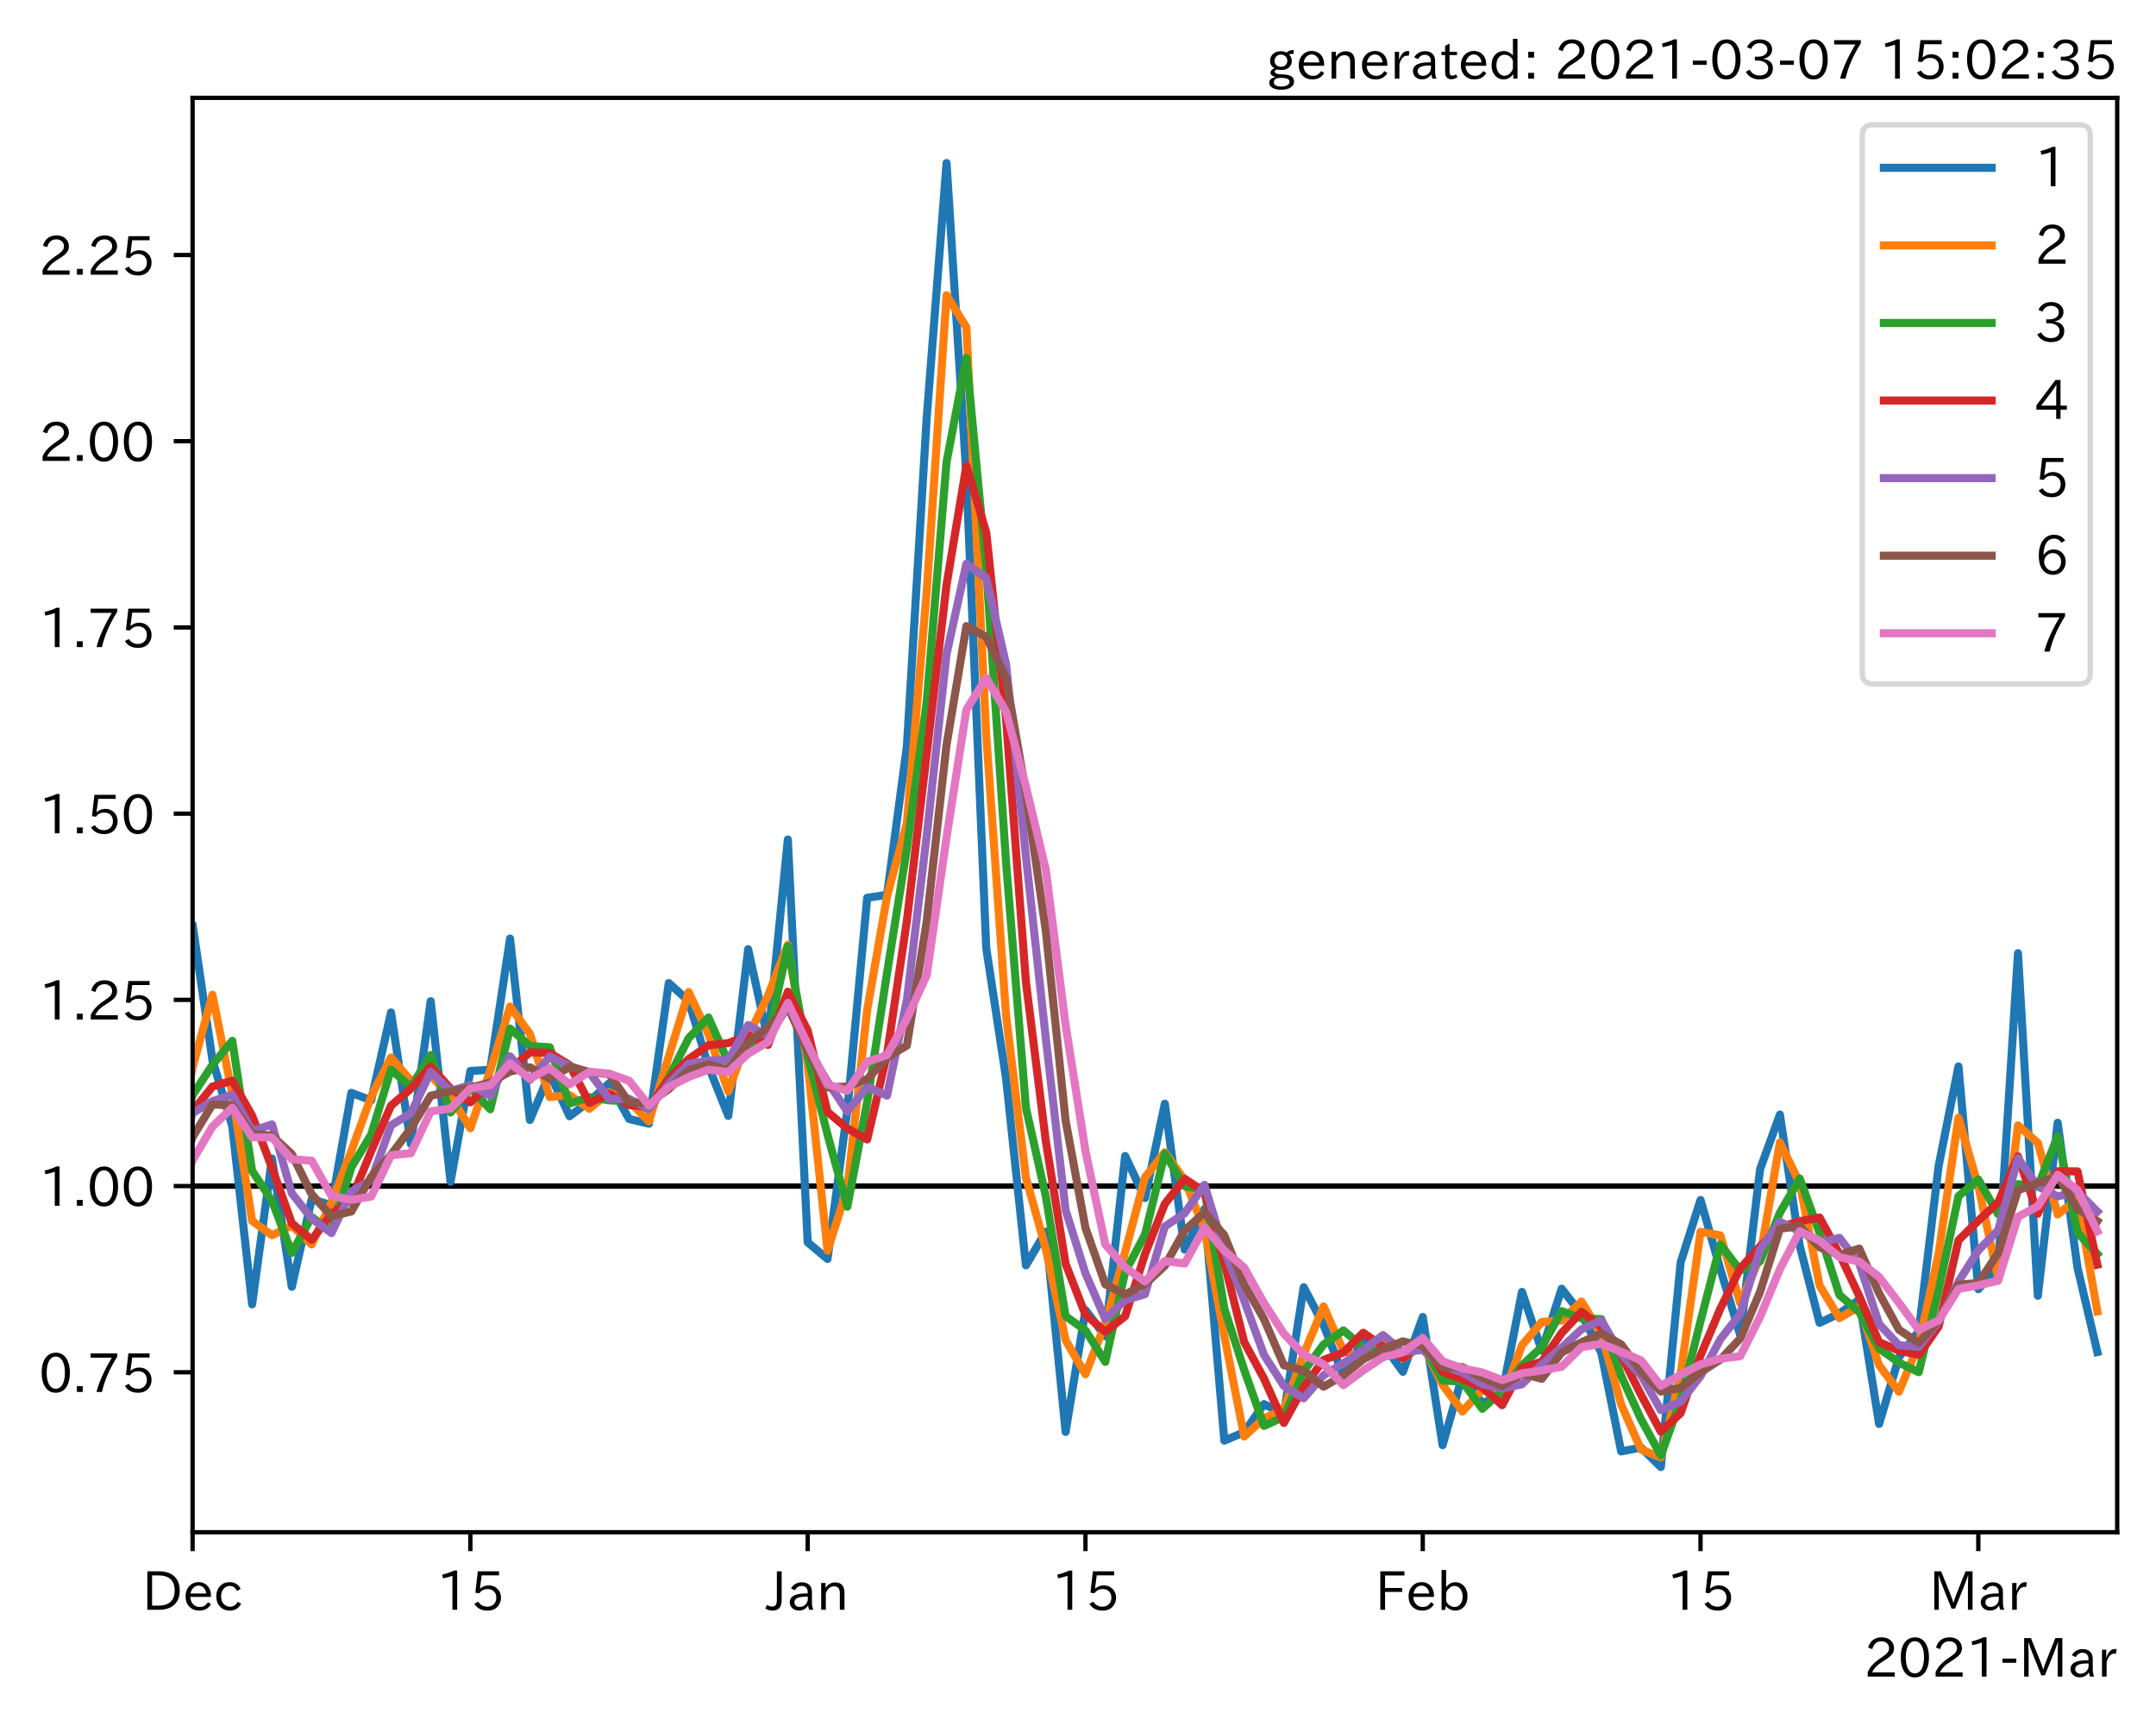 <?xml version="1.0" encoding="utf-8" standalone="no"?>
<!DOCTYPE svg PUBLIC "-//W3C//DTD SVG 1.1//EN"
  "http://www.w3.org/Graphics/SVG/1.1/DTD/svg11.dtd">
<!-- Created with matplotlib (https://matplotlib.org/) -->
<svg height="320.24pt" version="1.1" viewBox="0 0 400.058 320.24" width="400.058pt" xmlns="http://www.w3.org/2000/svg" xmlns:xlink="http://www.w3.org/1999/xlink">
 <defs>
  <style type="text/css">*{stroke-linecap:butt;stroke-linejoin:round;}</style>
 </defs>
 <g id="figure_1">
  <g id="patch_1">
   <path d="M 0 320.24 
L 400.058 320.24 
L 400.058 0 
L 0 0 
z
" style="fill:#ffffff;"/>
  </g>
  <g id="axes_1">
   <g id="patch_2">
    <path d="M 35.737 284.259 
L 392.858 284.259 
L 392.858 18.147 
L 35.737 18.147 
z
" style="fill:#ffffff;"/>
   </g>
   <g id="line2d_1">
    <path clip-path="url(#pf36e986cb9)" d="M 35.737 220.039 
L 392.858 220.039 
" style="fill:none;stroke:#000000;stroke-linecap:square;"/>
   </g>
   <g id="matplotlib.axis_1">
    <g id="xtick_1">
     <g id="line2d_2">
      <defs>
       <path d="M 0 0 
L 0 3.5 
" id="mf02d301bfb" style="stroke:#000000;stroke-width:0.8;"/>
      </defs>
      <g>
       <use style="stroke:#000000;stroke-width:0.8;" x="35.737" xlink:href="#mf02d301bfb" y="284.259"/>
      </g>
     </g>
     <g id="text_1">
      <!-- Dec -->
      <g transform="translate(26.389 298.749)scale(0.1 -0.1)">
       <defs>
        <path d="M 9.516 72.406 
L 31 72.406 
Q 49.359 72.406 59.234 63.281 
Q 69.625 53.812 69.625 36.812 
Q 69.625 16.359 54.938 6.891 
Q 45.703 0.984 30.328 0.984 
L 9.516 0.984 
z
M 18.312 8.688 
L 29.594 8.688 
Q 60.203 8.688 60.203 36.812 
Q 60.203 64.797 30.125 64.797 
L 18.312 64.797 
z
" id="IPAexGothic-68"/>
        <path d="M 13.484 24.906 
Q 13.922 16.266 18.891 11.281 
Q 23.969 6.203 31.203 6.203 
Q 40.719 6.203 46.297 15.094 
L 51.906 11.375 
Q 44.828 -0.484 30.172 -0.484 
Q 19.094 -0.484 11.969 6.594 
Q 4.781 13.812 4.781 25.641 
Q 4.781 38.188 12.312 45.703 
Q 19 52.391 29 52.391 
Q 38.422 52.391 44.781 46.188 
Q 51.906 38.969 51.906 26.906 
L 51.906 24.906 
z
M 43.062 31.203 
Q 42.328 37.984 38.281 41.891 
Q 34.281 45.906 28.812 45.906 
Q 22.469 45.906 17.969 40.484 
Q 14.891 36.812 13.969 31.203 
z
" id="IPAexGothic-101"/>
        <path d="M 51.078 12.25 
Q 44.281 -0.484 29.688 -0.484 
Q 19.188 -0.484 12.312 6.391 
Q 4.891 13.922 4.891 25.984 
Q 4.891 37.938 12.312 45.516 
Q 19.094 52.297 29.391 52.297 
Q 43.953 52.297 50.094 39.703 
L 43.172 36.078 
Q 38.812 45.312 29.688 45.312 
Q 23.688 45.312 19.281 40.922 
Q 13.766 35.406 13.766 25.781 
Q 13.766 16.703 19.094 11.375 
Q 23.781 6.688 30.562 6.688 
Q 39.797 6.688 44.484 15.875 
z
" id="IPAexGothic-99"/>
       </defs>
       <use xlink:href="#IPAexGothic-68"/>
       <use x="75.684" xlink:href="#IPAexGothic-101"/>
       <use x="132.568" xlink:href="#IPAexGothic-99"/>
      </g>
     </g>
    </g>
    <g id="xtick_2">
     <g id="line2d_3">
      <g>
       <use style="stroke:#000000;stroke-width:0.8;" x="87.281" xlink:href="#mf02d301bfb" y="284.259"/>
      </g>
     </g>
     <g id="text_2">
      <!-- 15 -->
      <g transform="translate(80.982 298.749)scale(0.1 -0.1)">
       <defs>
        <path d="M 38.484 0.984 
L 29.688 0.984 
L 29.688 64.109 
Q 21.438 61.281 12.312 59.328 
L 10.688 66.109 
Q 23.734 69.391 32.906 73.922 
L 38.484 73.922 
z
" id="IPAexGothic-49"/>
        <path d="M 18.406 40.672 
Q 25.531 46.297 33.938 46.297 
Q 44 46.297 50.641 39.5 
Q 56.844 33.016 56.844 23.391 
Q 56.844 14.656 51.516 8.016 
Q 44.828 -0.484 31.734 -0.484 
Q 14.984 -0.484 7.328 12.25 
L 14.656 16.062 
Q 20.453 6.781 31.453 6.781 
Q 38.531 6.781 43.266 11.188 
Q 48.141 15.828 48.141 23.484 
Q 48.141 30.719 43.844 35.016 
Q 39.359 39.5 32.125 39.5 
Q 21.969 39.5 16.75 31.688 
L 9.234 32.672 
L 13.812 72.406 
L 53.219 72.406 
L 53.219 64.891 
L 20.953 64.891 
L 17.719 40.672 
z
" id="IPAexGothic-53"/>
       </defs>
       <use xlink:href="#IPAexGothic-49"/>
       <use x="62.988" xlink:href="#IPAexGothic-53"/>
      </g>
     </g>
    </g>
    <g id="xtick_3">
     <g id="line2d_4">
      <g>
       <use style="stroke:#000000;stroke-width:0.8;" x="149.869" xlink:href="#mf02d301bfb" y="284.259"/>
      </g>
     </g>
     <g id="text_3">
      <!-- Jan -->
      <g transform="translate(142.2 298.749)scale(0.1 -0.1)">
       <defs>
        <path d="M 28.422 72.406 
L 28.422 19.281 
Q 28.422 -0.484 11.922 -0.484 
Q 4.734 -0.484 -1.953 3.266 
L 1.312 10.062 
Q 5.906 6.984 10.844 6.984 
Q 19.531 6.984 19.531 18.797 
L 19.531 72.406 
z
" id="IPAexGothic-74"/>
        <path d="M 49.312 0.984 
L 41.75 0.984 
Q 39.984 4.734 39.547 8.688 
L 39.203 8.688 
Q 33.547 -0.391 22.312 -0.391 
Q 14.594 -0.391 9.719 4.5 
Q 5.422 8.797 5.422 14.984 
Q 5.422 30.422 32.031 31.203 
L 38.719 31.391 
L 38.719 33.984 
Q 38.719 39.203 35.75 42.188 
Q 32.625 45.312 27.734 45.312 
Q 19.344 45.312 15.141 37.156 
L 7.719 40.578 
Q 14.656 52 27.938 52 
Q 37.109 52 42.047 46.875 
Q 46.625 42.281 46.625 33.891 
L 46.625 15.578 
Q 46.625 6.25 49.312 0.984 
z
M 38.922 25.391 
L 33.453 25.297 
Q 14.109 24.859 14.109 14.891 
Q 14.109 11.375 16.406 9.078 
Q 19.234 6.297 23.828 6.297 
Q 30.219 6.297 34.906 10.984 
Q 38.922 15.141 38.922 21 
z
" id="IPAexGothic-97"/>
        <path d="M 52 0.984 
L 43.406 0.984 
L 43.406 31.891 
Q 43.406 44.578 32.906 44.578 
Q 22.312 44.578 17.391 31.891 
L 17.391 0.984 
L 8.797 0.984 
L 8.797 50.781 
L 16.797 50.781 
L 16.797 41.797 
Q 23.828 51.812 34.719 51.812 
Q 52 51.812 52 32.375 
z
" id="IPAexGothic-110"/>
       </defs>
       <use xlink:href="#IPAexGothic-74"/>
       <use x="37.988" xlink:href="#IPAexGothic-97"/>
       <use x="92.969" xlink:href="#IPAexGothic-110"/>
      </g>
     </g>
    </g>
    <g id="xtick_4">
     <g id="line2d_5">
      <g>
       <use style="stroke:#000000;stroke-width:0.8;" x="201.412" xlink:href="#mf02d301bfb" y="284.259"/>
      </g>
     </g>
     <g id="text_4">
      <!-- 15 -->
      <g transform="translate(195.113 298.749)scale(0.1 -0.1)">
       <use xlink:href="#IPAexGothic-49"/>
       <use x="62.988" xlink:href="#IPAexGothic-53"/>
      </g>
     </g>
    </g>
    <g id="xtick_5">
     <g id="line2d_6">
      <g>
       <use style="stroke:#000000;stroke-width:0.8;" x="264" xlink:href="#mf02d301bfb" y="284.259"/>
      </g>
     </g>
     <g id="text_5">
      <!-- Feb -->
      <g transform="translate(255.176 298.749)scale(0.1 -0.1)">
       <defs>
        <path d="M 54.203 64.703 
L 18.312 64.703 
L 18.312 41.5 
L 50.094 41.5 
L 50.094 34.188 
L 18.312 34.188 
L 18.312 0.984 
L 9.516 0.984 
L 9.516 72.406 
L 54.203 72.406 
z
" id="IPAexGothic-70"/>
        <path d="M 17.578 42.672 
Q 24.219 52.203 34.672 52.203 
Q 43.562 52.203 49.859 45.906 
Q 57.172 38.578 57.172 25.688 
Q 57.172 13.094 49.859 5.812 
Q 43.562 -0.484 34.469 -0.484 
Q 24.359 -0.484 17 8.062 
L 15.766 0.688 
L 9.078 0.688 
L 9.078 74.906 
L 17.578 74.906 
z
M 17.578 31.203 
L 17.578 19.578 
Q 17.578 13.875 23.875 9.375 
Q 28.172 6.297 33.109 6.297 
Q 38.875 6.297 42.875 10.297 
Q 48.188 15.766 48.188 25.484 
Q 48.188 34.281 43.797 39.891 
Q 39.453 45.312 33.203 45.312 
Q 27.484 45.312 22.469 40.281 
Q 17.578 35.406 17.578 31.203 
z
" id="IPAexGothic-98"/>
       </defs>
       <use xlink:href="#IPAexGothic-70"/>
       <use x="57.178" xlink:href="#IPAexGothic-101"/>
       <use x="114.062" xlink:href="#IPAexGothic-98"/>
      </g>
     </g>
    </g>
    <g id="xtick_6">
     <g id="line2d_7">
      <g>
       <use style="stroke:#000000;stroke-width:0.8;" x="315.543" xlink:href="#mf02d301bfb" y="284.259"/>
      </g>
     </g>
     <g id="text_6">
      <!-- 15 -->
      <g transform="translate(309.244 298.749)scale(0.1 -0.1)">
       <use xlink:href="#IPAexGothic-49"/>
       <use x="62.988" xlink:href="#IPAexGothic-53"/>
      </g>
     </g>
    </g>
    <g id="xtick_7">
     <g id="line2d_8">
      <g>
       <use style="stroke:#000000;stroke-width:0.8;" x="367.086" xlink:href="#mf02d301bfb" y="284.259"/>
      </g>
     </g>
     <g id="text_7">
      <!-- Mar -->
      <g transform="translate(357.977 298.749)scale(0.1 -0.1)">
       <defs>
        <path d="M 80.422 0.984 
L 71.828 0.984 
L 71.828 39.594 
Q 71.828 51.266 72.406 64.594 
L 72.016 64.594 
Q 68.062 53.266 63.531 41.797 
L 47.906 3.266 
L 41.406 3.266 
L 25.641 42.578 
Q 20.75 54.781 17.625 64.703 
L 17.234 64.703 
Q 17.828 48.922 17.828 39.891 
L 17.828 0.984 
L 9.516 0.984 
L 9.516 72.406 
L 22.125 72.406 
L 39.109 30.375 
Q 42.141 23 44.828 14.156 
L 45.125 14.156 
Q 47.312 22.125 50.531 30.172 
L 67.438 72.406 
L 80.422 72.406 
z
" id="IPAexGothic-77"/>
        <path d="M 36.078 51.812 
L 34.578 43.266 
Q 32.906 43.609 31.594 43.609 
Q 25.828 43.609 22.078 38.188 
Q 17.391 31.344 17.391 26.172 
L 17.391 0.984 
L 8.797 0.984 
L 8.797 50.781 
L 16.891 50.781 
L 16.5 35.984 
L 16.703 35.984 
Q 22.219 52.203 32.766 52.203 
Q 34.469 52.203 36.078 51.812 
z
" id="IPAexGothic-114"/>
       </defs>
       <use xlink:href="#IPAexGothic-77"/>
       <use x="90.186" xlink:href="#IPAexGothic-97"/>
       <use x="145.166" xlink:href="#IPAexGothic-114"/>
      </g>
     </g>
    </g>
    <g id="text_8">
     <!-- 2021-Mar -->
     <g transform="translate(345.865 311.14)scale(0.1 -0.1)">
      <defs>
       <path d="M 57.172 0.984 
L 6.984 0.984 
L 6.984 9.281 
Q 12.891 23.047 29.594 34.422 
L 32.375 36.281 
Q 40.922 42.141 43.609 45.406 
Q 46.688 49.266 46.688 53.812 
Q 46.688 58.938 43.062 62.547 
Q 39.062 66.547 32.562 66.547 
Q 19.531 66.547 15.484 52 
L 7.766 54.781 
Q 13.328 73.828 33.062 73.828 
Q 43.844 73.828 50.25 67.438 
Q 55.859 61.672 55.859 53.516 
Q 55.859 47.469 52.25 42.531 
Q 48.922 37.75 36.969 30.281 
L 34.859 29 
Q 19.625 19.578 15.281 8.891 
L 57.172 8.891 
z
" id="IPAexGothic-50"/>
       <path d="M 31.844 73.828 
Q 45.016 73.828 52.094 61.625 
Q 57.719 51.953 57.719 36.625 
Q 57.719 21.438 52.094 11.578 
Q 45.125 -0.484 31.5 -0.484 
Q 17.922 -0.484 10.938 11.578 
Q 5.328 21.438 5.328 36.719 
Q 5.328 58.016 15.625 67.719 
Q 22.172 73.828 31.844 73.828 
z
M 31.5 66.656 
Q 23.688 66.656 19.188 58.734 
Q 14.594 50.734 14.594 36.625 
Q 14.594 22.75 19.094 14.797 
Q 23.641 6.984 31.5 6.984 
Q 40.922 6.984 45.453 18.016 
Q 48.438 25.344 48.438 37.109 
Q 48.438 50.875 43.844 58.734 
Q 39.203 66.656 31.5 66.656 
z
" id="IPAexGothic-48"/>
       <path d="M 30.766 26.609 
L 4.984 26.609 
L 4.984 34.422 
L 30.766 34.422 
z
" id="IPAexGothic-45"/>
      </defs>
      <use xlink:href="#IPAexGothic-50"/>
      <use x="62.988" xlink:href="#IPAexGothic-48"/>
      <use x="125.977" xlink:href="#IPAexGothic-50"/>
      <use x="188.965" xlink:href="#IPAexGothic-49"/>
      <use x="251.953" xlink:href="#IPAexGothic-45"/>
      <use x="287.744" xlink:href="#IPAexGothic-77"/>
      <use x="377.93" xlink:href="#IPAexGothic-97"/>
      <use x="432.91" xlink:href="#IPAexGothic-114"/>
     </g>
    </g>
   </g>
   <g id="matplotlib.axis_2">
    <g id="ytick_1">
     <g id="line2d_9">
      <defs>
       <path d="M 0 0 
L -3.5 0 
" id="m7453f6d9be" style="stroke:#000000;stroke-width:0.8;"/>
      </defs>
      <g>
       <use style="stroke:#000000;stroke-width:0.8;" x="35.737" xlink:href="#m7453f6d9be" y="254.585"/>
      </g>
     </g>
     <g id="text_9">
      <!-- 0.75 -->
      <g transform="translate(7.2 258.33)scale(0.1 -0.1)">
       <defs>
        <path d="M 18.5 0.984 
L 7.719 0.984 
L 7.719 11.766 
L 18.5 11.766 
z
" id="IPAexGothic-46"/>
        <path d="M 56.203 66.609 
Q 34.969 32.906 27.781 0.984 
L 17.672 0.984 
Q 24.703 28.656 46.094 64.5 
L 6.688 64.5 
L 6.688 72.406 
L 56.203 72.406 
z
" id="IPAexGothic-55"/>
       </defs>
       <use xlink:href="#IPAexGothic-48"/>
       <use x="62.988" xlink:href="#IPAexGothic-46"/>
       <use x="89.404" xlink:href="#IPAexGothic-55"/>
       <use x="152.393" xlink:href="#IPAexGothic-53"/>
      </g>
     </g>
    </g>
    <g id="ytick_2">
     <g id="line2d_10">
      <g>
       <use style="stroke:#000000;stroke-width:0.8;" x="35.737" xlink:href="#m7453f6d9be" y="220.039"/>
      </g>
     </g>
     <g id="text_10">
      <!-- 1.00 -->
      <g transform="translate(7.2 223.785)scale(0.1 -0.1)">
       <use xlink:href="#IPAexGothic-49"/>
       <use x="62.988" xlink:href="#IPAexGothic-46"/>
       <use x="89.404" xlink:href="#IPAexGothic-48"/>
       <use x="152.393" xlink:href="#IPAexGothic-48"/>
      </g>
     </g>
    </g>
    <g id="ytick_3">
     <g id="line2d_11">
      <g>
       <use style="stroke:#000000;stroke-width:0.8;" x="35.737" xlink:href="#m7453f6d9be" y="185.494"/>
      </g>
     </g>
     <g id="text_11">
      <!-- 1.25 -->
      <g transform="translate(7.2 189.239)scale(0.1 -0.1)">
       <use xlink:href="#IPAexGothic-49"/>
       <use x="62.988" xlink:href="#IPAexGothic-46"/>
       <use x="89.404" xlink:href="#IPAexGothic-50"/>
       <use x="152.393" xlink:href="#IPAexGothic-53"/>
      </g>
     </g>
    </g>
    <g id="ytick_4">
     <g id="line2d_12">
      <g>
       <use style="stroke:#000000;stroke-width:0.8;" x="35.737" xlink:href="#m7453f6d9be" y="150.948"/>
      </g>
     </g>
     <g id="text_12">
      <!-- 1.50 -->
      <g transform="translate(7.2 154.694)scale(0.1 -0.1)">
       <use xlink:href="#IPAexGothic-49"/>
       <use x="62.988" xlink:href="#IPAexGothic-46"/>
       <use x="89.404" xlink:href="#IPAexGothic-53"/>
       <use x="152.393" xlink:href="#IPAexGothic-48"/>
      </g>
     </g>
    </g>
    <g id="ytick_5">
     <g id="line2d_13">
      <g>
       <use style="stroke:#000000;stroke-width:0.8;" x="35.737" xlink:href="#m7453f6d9be" y="116.403"/>
      </g>
     </g>
     <g id="text_13">
      <!-- 1.75 -->
      <g transform="translate(7.2 120.148)scale(0.1 -0.1)">
       <use xlink:href="#IPAexGothic-49"/>
       <use x="62.988" xlink:href="#IPAexGothic-46"/>
       <use x="89.404" xlink:href="#IPAexGothic-55"/>
       <use x="152.393" xlink:href="#IPAexGothic-53"/>
      </g>
     </g>
    </g>
    <g id="ytick_6">
     <g id="line2d_14">
      <g>
       <use style="stroke:#000000;stroke-width:0.8;" x="35.737" xlink:href="#m7453f6d9be" y="81.857"/>
      </g>
     </g>
     <g id="text_14">
      <!-- 2.00 -->
      <g transform="translate(7.2 85.602)scale(0.1 -0.1)">
       <use xlink:href="#IPAexGothic-50"/>
       <use x="62.988" xlink:href="#IPAexGothic-46"/>
       <use x="89.404" xlink:href="#IPAexGothic-48"/>
       <use x="152.393" xlink:href="#IPAexGothic-48"/>
      </g>
     </g>
    </g>
    <g id="ytick_7">
     <g id="line2d_15">
      <g>
       <use style="stroke:#000000;stroke-width:0.8;" x="35.737" xlink:href="#m7453f6d9be" y="47.311"/>
      </g>
     </g>
     <g id="text_15">
      <!-- 2.25 -->
      <g transform="translate(7.2 51.057)scale(0.1 -0.1)">
       <use xlink:href="#IPAexGothic-50"/>
       <use x="62.988" xlink:href="#IPAexGothic-46"/>
       <use x="89.404" xlink:href="#IPAexGothic-50"/>
       <use x="152.393" xlink:href="#IPAexGothic-53"/>
      </g>
     </g>
    </g>
   </g>
   <g id="line2d_16">
    <path clip-path="url(#pf36e986cb9)" d="M -1 163.7 
L 2.603 183.514 
L 6.284 185.341 
L 9.966 243.007 
L 13.648 238.5 
L 17.329 231.375 
L 21.011 207.952 
L 24.693 214.692 
L 28.374 213.01 
L 32.056 220.744 
L 35.737 171.524 
L 39.419 196.648 
L 43.101 208.955 
L 46.782 241.985 
L 50.464 214.927 
L 54.146 238.728 
L 57.827 222.485 
L 61.509 223.597 
L 65.191 202.746 
L 68.872 204.133 
L 72.554 187.827 
L 76.236 212.209 
L 79.917 185.747 
L 83.599 219.254 
L 87.281 198.681 
L 90.962 198.469 
L 94.644 174.122 
L 98.326 207.77 
L 102.007 199.171 
L 105.689 207.081 
L 109.37 204.31 
L 113.052 200.964 
L 116.734 207.594 
L 120.415 208.47 
L 124.097 182.375 
L 127.779 185.693 
L 131.46 197.814 
L 135.142 207.017 
L 138.824 176.095 
L 142.505 192.929 
L 146.187 155.747 
L 149.869 230.473 
L 153.55 233.567 
L 157.232 205.916 
L 160.914 166.555 
L 164.595 166.005 
L 168.277 138.446 
L 171.959 77.461 
L 175.64 30.243 
L 179.322 88.379 
L 183.003 175.892 
L 186.685 200.07 
L 190.367 234.749 
L 194.048 228.503 
L 197.73 265.634 
L 201.412 243.032 
L 205.093 247.901 
L 208.775 214.464 
L 212.457 222.267 
L 216.138 204.754 
L 219.82 231.823 
L 223.502 224.278 
L 227.183 267.263 
L 230.865 265.697 
L 234.547 260.493 
L 238.228 262.315 
L 241.91 238.801 
L 245.592 245.812 
L 249.273 255.237 
L 252.955 248.532 
L 256.636 249.408 
L 260.318 254.5 
L 264 244.322 
L 267.681 268.111 
L 271.363 255.17 
L 275.045 260.355 
L 278.726 258.653 
L 282.408 239.673 
L 286.09 250.568 
L 289.771 239.082 
L 293.453 243.808 
L 297.135 250.975 
L 300.816 269.265 
L 304.498 268.561 
L 308.18 272.163 
L 311.861 234.167 
L 315.543 222.617 
L 319.225 235.465 
L 322.906 247.685 
L 326.588 216.941 
L 330.269 206.773 
L 333.951 231.126 
L 337.633 245.41 
L 341.314 243.664 
L 344.996 241.121 
L 348.678 264.169 
L 352.359 251.803 
L 356.041 246.947 
L 359.723 216.315 
L 363.404 197.845 
L 367.086 239.162 
L 370.768 235.097 
L 374.449 176.836 
L 378.131 240.391 
L 381.813 208.291 
L 385.494 235.201 
L 389.176 250.832 
" style="fill:none;stroke:#1f77b4;stroke-linecap:square;stroke-width:1.5;"/>
   </g>
   <g id="line2d_17">
    <path clip-path="url(#pf36e986cb9)" d="M -1 168.563 
L 2.603 173.667 
L 6.284 184.43 
L 9.966 217.089 
L 13.648 240.775 
L 17.329 234.989 
L 21.011 220.159 
L 24.693 211.36 
L 28.374 213.854 
L 32.056 216.93 
L 35.737 198.013 
L 39.419 184.54 
L 43.101 202.923 
L 46.782 226.501 
L 50.464 229.163 
L 54.146 227.367 
L 57.827 230.865 
L 61.509 223.042 
L 65.191 213.547 
L 68.872 203.441 
L 72.554 196.185 
L 76.236 200.489 
L 79.917 199.529 
L 83.599 203.404 
L 87.281 209.323 
L 90.962 198.575 
L 94.644 186.727 
L 98.326 191.794 
L 102.007 203.531 
L 105.689 203.176 
L 109.37 205.701 
L 113.052 202.646 
L 116.734 204.315 
L 120.415 208.032 
L 124.097 195.946 
L 127.779 184.042 
L 131.46 191.864 
L 135.142 202.483 
L 138.824 192.275 
L 142.505 184.716 
L 146.187 175.28 
L 149.869 197.393 
L 153.55 232.03 
L 157.232 220.434 
L 160.914 187.365 
L 164.595 166.28 
L 168.277 152.687 
L 171.959 109.818 
L 175.64 54.769 
L 179.322 60.728 
L 183.003 136.41 
L 186.685 188.411 
L 190.367 218.481 
L 194.048 231.664 
L 197.73 248.629 
L 201.412 254.949 
L 205.093 245.493 
L 208.775 232.287 
L 212.457 218.42 
L 216.138 213.775 
L 219.82 218.944 
L 223.502 228.105 
L 227.183 247.843 
L 230.865 266.483 
L 234.547 263.131 
L 238.228 261.408 
L 241.91 251.202 
L 245.592 242.36 
L 249.273 250.628 
L 252.955 251.938 
L 256.636 248.971 
L 260.318 251.984 
L 264 249.53 
L 267.681 256.912 
L 271.363 261.857 
L 275.045 257.796 
L 278.726 259.508 
L 282.408 249.577 
L 286.09 245.252 
L 289.771 244.971 
L 293.453 241.469 
L 297.135 247.449 
L 300.816 260.547 
L 304.498 268.914 
L 308.18 270.38 
L 311.861 254.897 
L 315.543 228.521 
L 319.225 229.201 
L 322.906 241.735 
L 326.588 233.255 
L 330.269 211.946 
L 333.951 219.483 
L 337.633 238.481 
L 341.314 244.54 
L 344.996 242.4 
L 348.678 253.276 
L 352.359 258.177 
L 356.041 249.402 
L 359.723 232.561 
L 363.404 207.362 
L 367.086 220.039 
L 370.768 237.147 
L 374.449 208.78 
L 378.131 212.027 
L 381.813 225.306 
L 385.494 222.411 
L 389.176 243.282 
" style="fill:none;stroke:#ff7f0e;stroke-linecap:square;stroke-width:1.5;"/>
   </g>
   <g id="line2d_18">
    <path clip-path="url(#pf36e986cb9)" d="M -1 170.309 
L 2.603 173.611 
L 6.284 177.643 
L 9.966 206.684 
L 13.648 224.621 
L 17.329 237.722 
L 21.011 226.565 
L 24.693 218.36 
L 28.374 211.912 
L 32.056 216.188 
L 35.737 203.177 
L 39.419 197.559 
L 43.101 193.092 
L 46.782 217.219 
L 50.464 222.751 
L 54.146 232.433 
L 57.827 225.76 
L 61.509 228.487 
L 65.191 216.589 
L 68.872 210.474 
L 72.554 198.402 
L 76.236 201.713 
L 79.917 195.72 
L 83.599 206.397 
L 87.281 201.846 
L 90.962 205.789 
L 94.644 190.808 
L 98.326 194.049 
L 102.007 194.29 
L 105.689 204.723 
L 109.37 203.555 
L 113.052 204.138 
L 116.734 204.313 
L 120.415 205.712 
L 124.097 199.926 
L 127.779 192.598 
L 131.46 188.759 
L 135.142 197.077 
L 138.824 194.142 
L 142.505 192.493 
L 146.187 175.552 
L 149.869 195.919 
L 153.55 210.488 
L 157.232 223.865 
L 160.914 204.41 
L 164.595 180.523 
L 168.277 157.418 
L 171.959 130.168 
L 175.64 85.708 
L 179.322 66.413 
L 183.003 105.522 
L 186.685 160.063 
L 190.367 205.524 
L 194.048 221.905 
L 197.73 244.185 
L 201.412 246.795 
L 205.093 252.652 
L 208.775 235.976 
L 212.457 229.032 
L 216.138 214.005 
L 219.82 220.061 
L 223.502 220.746 
L 227.183 242.743 
L 230.865 254.148 
L 234.547 264.528 
L 238.228 262.86 
L 241.91 254.393 
L 245.592 249.435 
L 249.273 246.822 
L 252.955 249.934 
L 256.636 251.101 
L 260.318 250.846 
L 264 249.489 
L 267.681 256.114 
L 271.363 256.335 
L 275.045 261.359 
L 278.726 258.082 
L 282.408 253.295 
L 286.09 249.908 
L 289.771 243.232 
L 293.453 244.584 
L 297.135 244.728 
L 300.816 255.259 
L 304.498 263.295 
L 308.18 270.01 
L 311.861 259.669 
L 315.543 245.096 
L 319.225 230.878 
L 322.906 235.683 
L 326.588 233.996 
L 330.269 224.987 
L 333.951 218.641 
L 337.633 228.728 
L 341.314 240.234 
L 344.996 243.412 
L 348.678 250.165 
L 352.359 252.787 
L 356.041 254.565 
L 359.723 239.333 
L 363.404 221.916 
L 367.086 218.809 
L 370.768 225.253 
L 374.449 219.683 
L 378.131 220.162 
L 381.813 210.792 
L 385.494 228.69 
L 389.176 232.635 
" style="fill:none;stroke:#2ca02c;stroke-linecap:square;stroke-width:1.5;"/>
   </g>
   <g id="line2d_19">
    <path clip-path="url(#pf36e986cb9)" d="M -1 167.07 
L 2.603 173.648 
L 6.284 176.616 
L 9.966 196.832 
L 13.648 215.354 
L 17.329 226.342 
L 21.011 230.884 
L 24.693 223.692 
L 28.374 217.041 
L 32.056 214.172 
L 35.737 206.139 
L 39.419 201.57 
L 43.101 200.487 
L 46.782 206.969 
L 50.464 216.65 
L 54.146 226.935 
L 57.827 230.017 
L 61.509 225.222 
L 65.191 222.482 
L 68.872 213.573 
L 72.554 205.112 
L 76.236 201.972 
L 79.917 197.865 
L 83.599 201.953 
L 87.281 204.504 
L 90.962 201.008 
L 94.644 198.424 
L 98.326 195.22 
L 102.007 195.345 
L 105.689 197.586 
L 109.37 204.62 
L 113.052 202.911 
L 116.734 205.01 
L 120.415 205.363 
L 124.097 200.186 
L 127.779 196.482 
L 131.46 193.918 
L 135.142 193.521 
L 138.824 192.069 
L 142.505 193.84 
L 146.187 183.985 
L 149.869 191.175 
L 153.55 206.282 
L 157.232 209.358 
L 160.914 211.386 
L 164.595 195.596 
L 168.277 170.827 
L 171.959 139.866 
L 175.64 108.481 
L 179.322 86.379 
L 183.003 98.781 
L 186.685 133.46 
L 190.367 182.165 
L 194.048 211.624 
L 197.73 234.47 
L 201.412 243.898 
L 205.093 247.072 
L 208.775 244.18 
L 212.457 232.684 
L 216.138 223.349 
L 219.82 218.682 
L 223.502 221.127 
L 227.183 234.233 
L 230.865 248.967 
L 234.547 255.772 
L 238.228 263.98 
L 241.91 257.343 
L 245.592 252.311 
L 249.273 250.915 
L 252.955 247.252 
L 256.636 249.802 
L 260.318 251.961 
L 264 249.251 
L 267.681 254.477 
L 271.363 255.879 
L 275.045 257.355 
L 278.726 260.69 
L 282.408 253.767 
L 286.09 252.62 
L 289.771 247.298 
L 293.453 243.376 
L 297.135 246.217 
L 300.816 251.433 
L 304.498 258.759 
L 308.18 265.594 
L 311.861 262.161 
L 315.543 251.483 
L 319.225 242.762 
L 322.906 235.305 
L 326.588 231.244 
L 330.269 227.687 
L 333.951 226.549 
L 337.633 225.877 
L 341.314 232.635 
L 344.996 240.457 
L 348.678 248.995 
L 352.359 250.577 
L 356.041 251.356 
L 359.723 246.098 
L 363.404 230.095 
L 367.086 226.449 
L 370.768 223.073 
L 374.449 214.52 
L 378.131 225.179 
L 381.813 217.285 
L 385.494 217.315 
L 389.176 234.62 
" style="fill:none;stroke:#d62728;stroke-linecap:square;stroke-width:1.5;"/>
   </g>
   <g id="line2d_20">
    <path clip-path="url(#pf36e986cb9)" d="M -1 178.383 
L 2.603 170.365 
L 6.284 176.048 
L 9.966 192.414 
L 13.648 206.19 
L 17.329 218.712 
L 21.011 222.854 
L 24.693 227.798 
L 28.374 221.621 
L 32.056 217.79 
L 35.737 206.504 
L 39.419 204.287 
L 43.101 203.075 
L 46.782 209.83 
L 50.464 208.595 
L 54.146 221.37 
L 57.827 226.057 
L 61.509 228.758 
L 65.191 221.003 
L 68.872 218.996 
L 72.554 208.756 
L 76.236 206.558 
L 79.917 198.854 
L 83.599 202.392 
L 87.281 201.304 
L 90.962 203.315 
L 94.644 195.965 
L 98.326 200.338 
L 102.007 196.018 
L 105.689 197.763 
L 109.37 198.954 
L 113.052 203.895 
L 116.734 203.859 
L 120.415 205.708 
L 124.097 201.019 
L 127.779 197.388 
L 131.46 196.749 
L 135.142 196.625 
L 138.824 190.174 
L 142.505 192.242 
L 146.187 186.843 
L 149.869 194.471 
L 153.55 200.674 
L 157.232 206.209 
L 160.914 201.641 
L 164.595 203.26 
L 168.277 185.499 
L 171.959 155.045 
L 175.64 121.357 
L 179.322 104.584 
L 183.003 107.249 
L 186.685 123.234 
L 190.367 158.837 
L 194.048 192.598 
L 197.73 224.497 
L 201.412 236.232 
L 205.093 244.71 
L 208.775 241.204 
L 212.457 240.1 
L 216.138 227.538 
L 219.82 225.088 
L 223.502 219.82 
L 227.183 231.927 
L 230.865 241.283 
L 234.547 251.376 
L 238.228 257.115 
L 241.91 259.41 
L 245.592 255.135 
L 249.273 252.903 
L 252.955 250.443 
L 256.636 247.686 
L 260.318 250.759 
L 264 250.475 
L 267.681 253.315 
L 271.363 254.616 
L 275.045 256.79 
L 278.726 257.616 
L 282.408 256.808 
L 286.09 253.135 
L 289.771 250.042 
L 293.453 246.608 
L 297.135 244.938 
L 300.816 251.261 
L 304.498 255.103 
L 308.18 261.597 
L 311.861 260.021 
L 315.543 255.303 
L 319.225 248.456 
L 322.906 243.763 
L 326.588 231.834 
L 330.269 226.689 
L 333.951 228.382 
L 337.633 230.558 
L 341.314 229.642 
L 344.996 234.38 
L 348.678 245.635 
L 352.359 249.563 
L 356.041 249.86 
L 359.723 245.12 
L 363.404 237.777 
L 367.086 231.962 
L 370.768 228.226 
L 374.449 214.881 
L 378.131 220.113 
L 381.813 221.961 
L 385.494 221.066 
L 389.176 224.766 
" style="fill:none;stroke:#9467bd;stroke-linecap:square;stroke-width:1.5;"/>
   </g>
   <g id="line2d_21">
    <path clip-path="url(#pf36e986cb9)" d="M -1 184.53 
L 2.603 179.395 
L 6.284 172.948 
L 9.966 189.441 
L 13.648 201.174 
L 17.329 210.71 
L 21.011 216.974 
L 24.693 221.526 
L 28.374 225.443 
L 32.056 221.475 
L 35.737 210.964 
L 39.419 204.904 
L 43.101 205.075 
L 46.782 210.365 
L 50.464 210.692 
L 54.146 214.099 
L 57.827 221.556 
L 61.509 225.65 
L 65.191 224.746 
L 68.872 218.326 
L 72.554 214.228 
L 76.236 209.337 
L 79.917 203.273 
L 83.599 202.451 
L 87.281 201.779 
L 90.962 200.835 
L 94.644 198.793 
L 98.326 197.995 
L 102.007 200.144 
L 105.689 197.916 
L 109.37 198.873 
L 113.052 199.291 
L 116.734 204.518 
L 120.415 204.637 
L 124.097 202.046 
L 127.779 198.563 
L 131.46 197.459 
L 135.142 198.507 
L 138.824 193.372 
L 142.505 190.637 
L 146.187 186.652 
L 149.869 195.033 
L 153.55 201.749 
L 157.232 201.56 
L 160.914 200.221 
L 164.595 196.197 
L 168.277 193.968 
L 171.959 170.932 
L 175.64 138.164 
L 179.322 116.155 
L 183.003 118.161 
L 186.685 125.841 
L 190.367 147.133 
L 194.048 172.622 
L 197.73 207.898 
L 201.412 227.781 
L 205.093 238.259 
L 208.775 240.152 
L 212.457 238.242 
L 216.138 234.832 
L 219.82 228.262 
L 223.502 224.953 
L 227.183 229.171 
L 230.865 238.31 
L 234.547 244.729 
L 238.228 253.282 
L 241.91 254.271 
L 245.592 257.263 
L 249.273 255.152 
L 252.955 252.187 
L 256.636 250.271 
L 260.318 248.852 
L 264 249.712 
L 267.681 253.638 
L 271.363 253.626 
L 275.045 255.596 
L 278.726 257.103 
L 282.408 254.826 
L 286.09 255.793 
L 289.771 250.914 
L 293.453 249.027 
L 297.135 247.348 
L 300.816 249.411 
L 304.498 254.36 
L 308.18 258.164 
L 311.861 257.488 
L 315.543 254.594 
L 319.225 252.235 
L 322.906 248.328 
L 326.588 239.676 
L 330.269 227.966 
L 333.951 227.439 
L 337.633 231.389 
L 341.314 232.842 
L 344.996 231.631 
L 348.678 239.931 
L 352.359 246.687 
L 356.041 249.131 
L 359.723 244.878 
L 363.404 238.341 
L 367.086 238.009 
L 370.768 232.49 
L 374.449 220.804 
L 378.131 219.487 
L 381.813 218.209 
L 385.494 224.262 
L 389.176 226.546 
" style="fill:none;stroke:#8c564b;stroke-linecap:square;stroke-width:1.5;"/>
   </g>
   <g id="line2d_22">
    <path clip-path="url(#pf36e986cb9)" d="M -1 186.36 
L 2.603 184.482 
L 6.284 180.256 
L 9.966 185.104 
L 13.648 197.522 
L 17.329 205.893 
L 21.011 210.319 
L 24.693 216.65 
L 28.374 220.341 
L 32.056 224.781 
L 35.737 215.255 
L 39.419 208.999 
L 43.101 205.489 
L 46.782 210.991 
L 50.464 211.025 
L 54.146 215.068 
L 57.827 215.328 
L 61.509 221.85 
L 65.191 222.597 
L 68.872 221.98 
L 72.554 214.328 
L 76.236 213.941 
L 79.917 206.175 
L 83.599 205.664 
L 87.281 201.918 
L 90.962 201.311 
L 94.644 197.271 
L 98.326 200.107 
L 102.007 198.164 
L 105.689 201.154 
L 109.37 198.846 
L 113.052 199.173 
L 116.734 200.504 
L 120.415 205.089 
L 124.097 201.639 
L 127.779 199.809 
L 131.46 198.456 
L 135.142 198.861 
L 138.824 195.483 
L 142.505 193.309 
L 146.187 186.047 
L 149.869 193.73 
L 153.55 201.193 
L 157.232 202.352 
L 160.914 196.981 
L 164.595 195.734 
L 168.277 188.985 
L 171.959 180.894 
L 175.64 155.325 
L 179.322 131.658 
L 183.003 125.759 
L 186.685 132.055 
L 190.367 145.913 
L 194.048 161.317 
L 197.73 190.175 
L 201.412 213.507 
L 205.093 230.866 
L 208.775 235.118 
L 212.457 237.749 
L 216.138 233.947 
L 219.82 234.407 
L 223.502 227.7 
L 227.183 232.03 
L 230.865 235.162 
L 234.547 241.763 
L 238.228 247.426 
L 241.91 251.326 
L 245.592 253.102 
L 249.273 256.976 
L 252.955 254.231 
L 256.636 251.794 
L 260.318 250.885 
L 264 248.216 
L 267.681 252.554 
L 271.363 253.858 
L 275.045 254.615 
L 278.726 256.038 
L 282.408 254.78 
L 286.09 254.228 
L 289.771 253.558 
L 293.453 249.926 
L 297.135 249.307 
L 300.816 250.782 
L 304.498 252.379 
L 308.18 257.113 
L 311.861 255.044 
L 315.543 253.118 
L 319.225 252.056 
L 322.906 251.597 
L 326.588 244.312 
L 330.269 235.454 
L 333.951 228.422 
L 337.633 230.172 
L 341.314 233.22 
L 344.996 234.06 
L 348.678 236.891 
L 352.359 241.705 
L 356.041 246.724 
L 359.723 244.955 
L 363.404 239.116 
L 367.086 238.459 
L 370.768 237.598 
L 374.449 225.732 
L 378.131 223.79 
L 381.813 217.94 
L 385.494 220.773 
L 389.176 228.427 
" style="fill:none;stroke:#e377c2;stroke-linecap:square;stroke-width:1.5;"/>
   </g>
   <g id="patch_3">
    <path d="M 35.737 284.259 
L 35.737 18.147 
" style="fill:none;stroke:#000000;stroke-linecap:square;stroke-linejoin:miter;stroke-width:0.8;"/>
   </g>
   <g id="patch_4">
    <path d="M 392.858 284.259 
L 392.858 18.147 
" style="fill:none;stroke:#000000;stroke-linecap:square;stroke-linejoin:miter;stroke-width:0.8;"/>
   </g>
   <g id="patch_5">
    <path d="M 35.737 284.259 
L 392.858 284.259 
" style="fill:none;stroke:#000000;stroke-linecap:square;stroke-linejoin:miter;stroke-width:0.8;"/>
   </g>
   <g id="patch_6">
    <path d="M 35.737 18.147 
L 392.858 18.147 
" style="fill:none;stroke:#000000;stroke-linecap:square;stroke-linejoin:miter;stroke-width:0.8;"/>
   </g>
   <g id="legend_1">
    <g id="patch_7">
     <path d="M 347.559 126.881 
L 385.858 126.881 
Q 387.858 126.881 387.858 124.881 
L 387.858 25.147 
Q 387.858 23.147 385.858 23.147 
L 347.559 23.147 
Q 345.559 23.147 345.559 25.147 
L 345.559 124.881 
Q 345.559 126.881 347.559 126.881 
z
" style="fill:#ffffff;opacity:0.8;stroke:#cccccc;stroke-linejoin:miter;"/>
    </g>
    <g id="line2d_23">
     <path d="M 349.559 31.137 
L 369.559 31.137 
" style="fill:none;stroke:#1f77b4;stroke-linecap:square;stroke-width:1.5;"/>
    </g>
    <g id="line2d_24"/>
    <g id="text_16">
     <!-- 1 -->
     <g transform="translate(377.559 34.637)scale(0.1 -0.1)">
      <use xlink:href="#IPAexGothic-49"/>
     </g>
    </g>
    <g id="line2d_25">
     <path d="M 349.559 45.528 
L 369.559 45.528 
" style="fill:none;stroke:#ff7f0e;stroke-linecap:square;stroke-width:1.5;"/>
    </g>
    <g id="line2d_26"/>
    <g id="text_17">
     <!-- 2 -->
     <g transform="translate(377.559 49.028)scale(0.1 -0.1)">
      <use xlink:href="#IPAexGothic-50"/>
     </g>
    </g>
    <g id="line2d_27">
     <path d="M 349.559 59.919 
L 369.559 59.919 
" style="fill:none;stroke:#2ca02c;stroke-linecap:square;stroke-width:1.5;"/>
    </g>
    <g id="line2d_28"/>
    <g id="text_18">
     <!-- 3 -->
     <g transform="translate(377.559 63.419)scale(0.1 -0.1)">
      <defs>
       <path d="M 37.203 37.797 
Q 54.781 34.625 54.781 19.969 
Q 54.781 11.188 48.875 5.562 
Q 42.328 -0.484 30.375 -0.484 
Q 12.453 -0.484 4.5 13.766 
L 11.812 17.672 
Q 17.328 6.891 30.281 6.891 
Q 37.891 6.891 42.094 10.797 
Q 46.094 14.5 46.094 20.172 
Q 46.094 26.859 40.094 30.906 
Q 34.625 34.578 25.688 34.578 
L 21.297 34.578 
L 21.297 41.703 
L 25.875 41.703 
Q 34.859 41.703 39.594 45.125 
Q 44.672 48.734 44.672 54.828 
Q 44.672 61.469 38.969 64.656 
Q 35.297 66.844 30.172 66.844 
Q 19.344 66.844 14.109 55.906 
L 6.781 59.422 
Q 14.016 73.828 30.281 73.828 
Q 40.578 73.828 46.969 68.656 
Q 53.375 63.578 53.375 55.219 
Q 53.375 47.312 47.172 42.281 
Q 43.172 39.062 37.203 38.188 
z
" id="IPAexGothic-51"/>
      </defs>
      <use xlink:href="#IPAexGothic-51"/>
     </g>
    </g>
    <g id="line2d_29">
     <path d="M 349.559 74.309 
L 369.559 74.309 
" style="fill:none;stroke:#d62728;stroke-linecap:square;stroke-width:1.5;"/>
    </g>
    <g id="line2d_30"/>
    <g id="text_19">
     <!-- 4 -->
     <g transform="translate(377.559 77.809)scale(0.1 -0.1)">
      <defs>
       <path d="M 59.578 18.109 
L 47.797 18.109 
L 47.797 0.984 
L 39.797 0.984 
L 39.797 18.109 
L 3.078 18.109 
L 3.078 26.125 
L 38.375 73.094 
L 47.797 73.094 
L 47.797 25.531 
L 59.578 25.531 
z
M 40.281 64.203 
L 39.984 64.203 
Q 35.594 57.125 31.297 51.312 
L 11.859 25.531 
L 39.797 25.531 
L 39.797 49.125 
Q 39.797 54.391 40.281 64.203 
z
" id="IPAexGothic-52"/>
      </defs>
      <use xlink:href="#IPAexGothic-52"/>
     </g>
    </g>
    <g id="line2d_31">
     <path d="M 349.559 88.7 
L 369.559 88.7 
" style="fill:none;stroke:#9467bd;stroke-linecap:square;stroke-width:1.5;"/>
    </g>
    <g id="line2d_32"/>
    <g id="text_20">
     <!-- 5 -->
     <g transform="translate(377.559 92.2)scale(0.1 -0.1)">
      <use xlink:href="#IPAexGothic-53"/>
     </g>
    </g>
    <g id="line2d_33">
     <path d="M 349.559 103.09 
L 369.559 103.09 
" style="fill:none;stroke:#8c564b;stroke-linecap:square;stroke-width:1.5;"/>
    </g>
    <g id="line2d_34"/>
    <g id="text_21">
     <!-- 6 -->
     <g transform="translate(377.559 106.59)scale(0.1 -0.1)">
      <defs>
       <path d="M 16.5 36.375 
Q 23.578 46.578 34.906 46.578 
Q 45.406 46.578 51.812 39.266 
Q 57.422 32.906 57.422 23.781 
Q 57.422 13.812 51.125 6.781 
Q 44.578 -0.484 34.031 -0.484 
Q 21.484 -0.484 14.406 9.078 
Q 7.516 18.406 7.516 34.812 
Q 7.516 53.516 15.828 64.203 
Q 23.344 73.828 35.5 73.828 
Q 49.859 73.828 56.391 62.891 
L 49.219 58.984 
Q 45.219 66.656 35.938 66.656 
Q 17.484 66.656 16.109 36.375 
z
M 33.453 39.797 
Q 26.312 39.797 21.625 34.469 
Q 17.438 29.688 17.438 24.078 
Q 17.438 18.062 21.141 13.188 
Q 26.125 6.688 33.734 6.688 
Q 41.703 6.688 45.953 13.188 
Q 48.828 17.625 48.828 23.484 
Q 48.828 30.375 45.016 34.812 
Q 40.625 39.797 33.453 39.797 
z
" id="IPAexGothic-54"/>
      </defs>
      <use xlink:href="#IPAexGothic-54"/>
     </g>
    </g>
    <g id="line2d_35">
     <path d="M 349.559 117.481 
L 369.559 117.481 
" style="fill:none;stroke:#e377c2;stroke-linecap:square;stroke-width:1.5;"/>
    </g>
    <g id="line2d_36"/>
    <g id="text_22">
     <!-- 7 -->
     <g transform="translate(377.559 120.981)scale(0.1 -0.1)">
      <use xlink:href="#IPAexGothic-55"/>
     </g>
    </g>
   </g>
  </g>
  <g id="text_23">
   <!-- generated: 2021-03-07 15:02:35 -->
   <g transform="translate(234.962 14.691)scale(0.1 -0.1)">
    <defs>
     <path d="M 20.797 17.969 
Q 15.719 17.531 15.719 14.062 
Q 15.719 9.578 27.547 8.984 
L 33.297 8.688 
Q 51.609 7.766 51.609 -4.594 
Q 51.609 -10.938 45.703 -14.984 
Q 39.359 -19.578 28.031 -19.578 
Q 17.781 -19.578 11.531 -16.062 
Q 5.516 -12.641 5.516 -6.688 
Q 5.516 1.312 16.797 3.859 
L 16.797 4.203 
Q 7.906 6.453 7.906 12.156 
Q 7.906 17.438 15.531 20.266 
Q 7.125 24.609 7.125 34.078 
Q 7.125 41.406 12.016 46.297 
Q 17.625 51.906 27.156 51.906 
Q 33.203 51.906 37.844 49.266 
Q 41.406 53.953 50.922 54.109 
L 50.922 47.078 
Q 44.344 46.922 42.234 45.906 
Q 47.406 40.828 47.406 33.891 
Q 47.406 27 42.719 22.266 
Q 37.5 17.094 28.328 17.094 
Q 24.422 17.094 20.797 17.969 
z
M 27.094 45.609 
Q 22.016 45.609 18.703 42.281 
Q 15.438 39.016 15.438 34.078 
Q 15.438 29.25 18.5 26.312 
Q 21.828 23 27.438 23 
Q 32.719 23 35.891 26.219 
Q 39.109 29.391 39.109 34.422 
Q 39.109 39.016 35.891 42.188 
Q 32.516 45.609 27.094 45.609 
z
M 27.391 2.484 
Q 14.109 2.484 14.109 -5.719 
Q 14.109 -13.672 28.125 -13.672 
Q 37.156 -13.672 41.219 -9.469 
Q 43.312 -7.516 43.312 -4.891 
Q 43.312 2.484 27.391 2.484 
z
" id="IPAexGothic-103"/>
     <path d="M 33.203 3.766 
Q 27.641 -0.094 21.828 -0.094 
Q 10.203 -0.094 10.203 12.984 
L 10.203 44.672 
L 3.422 44.672 
L 3.422 50.781 
L 10.203 50.781 
L 10.203 61.969 
L 18.406 66.062 
L 18.406 50.781 
L 32.234 50.781 
L 32.234 44.672 
L 18.406 44.672 
L 18.406 14.156 
Q 18.406 6.5 23.641 6.5 
Q 27.156 6.5 30.328 9.188 
z
" id="IPAexGothic-116"/>
     <path d="M 52.984 0.984 
L 45.172 0.984 
L 45.172 9.672 
Q 38.141 -0.484 27.391 -0.484 
Q 18.453 -0.484 12.312 5.812 
Q 4.891 13.188 4.891 25.984 
Q 4.891 38.531 12.062 45.906 
Q 18.266 52.203 27.391 52.203 
Q 37.25 52.203 44.484 43.891 
L 44.484 74.906 
L 52.984 74.906 
z
M 44.484 20.359 
L 44.484 32.766 
Q 44.484 37.703 38.375 42.281 
Q 34.078 45.406 28.953 45.406 
Q 23.188 45.406 19.188 41.406 
Q 13.875 36.078 13.875 26.219 
Q 13.875 17.328 18.266 11.719 
Q 22.516 6.391 28.859 6.391 
Q 36.281 6.391 41.5 13.672 
Q 44.484 17.719 44.484 20.359 
z
" id="IPAexGothic-100"/>
     <path d="M 21.391 39.984 
L 10.5 39.984 
L 10.5 50.781 
L 21.391 50.781 
z
M 21.391 0.984 
L 10.5 0.984 
L 10.5 11.766 
L 21.391 11.766 
z
" id="IPAexGothic-58"/>
     <path id="IPAexGothic-32"/>
    </defs>
    <use xlink:href="#IPAexGothic-103"/>
    <use x="55.518" xlink:href="#IPAexGothic-101"/>
    <use x="112.402" xlink:href="#IPAexGothic-110"/>
    <use x="172.803" xlink:href="#IPAexGothic-101"/>
    <use x="229.688" xlink:href="#IPAexGothic-114"/>
    <use x="266.699" xlink:href="#IPAexGothic-97"/>
    <use x="321.68" xlink:href="#IPAexGothic-116"/>
    <use x="356.299" xlink:href="#IPAexGothic-101"/>
    <use x="413.184" xlink:href="#IPAexGothic-100"/>
    <use x="475.586" xlink:href="#IPAexGothic-58"/>
    <use x="507.568" xlink:href="#IPAexGothic-32"/>
    <use x="534.57" xlink:href="#IPAexGothic-50"/>
    <use x="597.559" xlink:href="#IPAexGothic-48"/>
    <use x="660.547" xlink:href="#IPAexGothic-50"/>
    <use x="723.535" xlink:href="#IPAexGothic-49"/>
    <use x="786.523" xlink:href="#IPAexGothic-45"/>
    <use x="822.314" xlink:href="#IPAexGothic-48"/>
    <use x="885.303" xlink:href="#IPAexGothic-51"/>
    <use x="948.291" xlink:href="#IPAexGothic-45"/>
    <use x="984.082" xlink:href="#IPAexGothic-48"/>
    <use x="1047.07" xlink:href="#IPAexGothic-55"/>
    <use x="1110.059" xlink:href="#IPAexGothic-32"/>
    <use x="1137.061" xlink:href="#IPAexGothic-49"/>
    <use x="1200.049" xlink:href="#IPAexGothic-53"/>
    <use x="1263.037" xlink:href="#IPAexGothic-58"/>
    <use x="1295.02" xlink:href="#IPAexGothic-48"/>
    <use x="1358.008" xlink:href="#IPAexGothic-50"/>
    <use x="1420.996" xlink:href="#IPAexGothic-58"/>
    <use x="1452.979" xlink:href="#IPAexGothic-51"/>
    <use x="1515.967" xlink:href="#IPAexGothic-53"/>
   </g>
  </g>
 </g>
 <defs>
  <clipPath id="pf36e986cb9">
   <rect height="266.112" width="357.12" x="35.737" y="18.147"/>
  </clipPath>
 </defs>
</svg>
